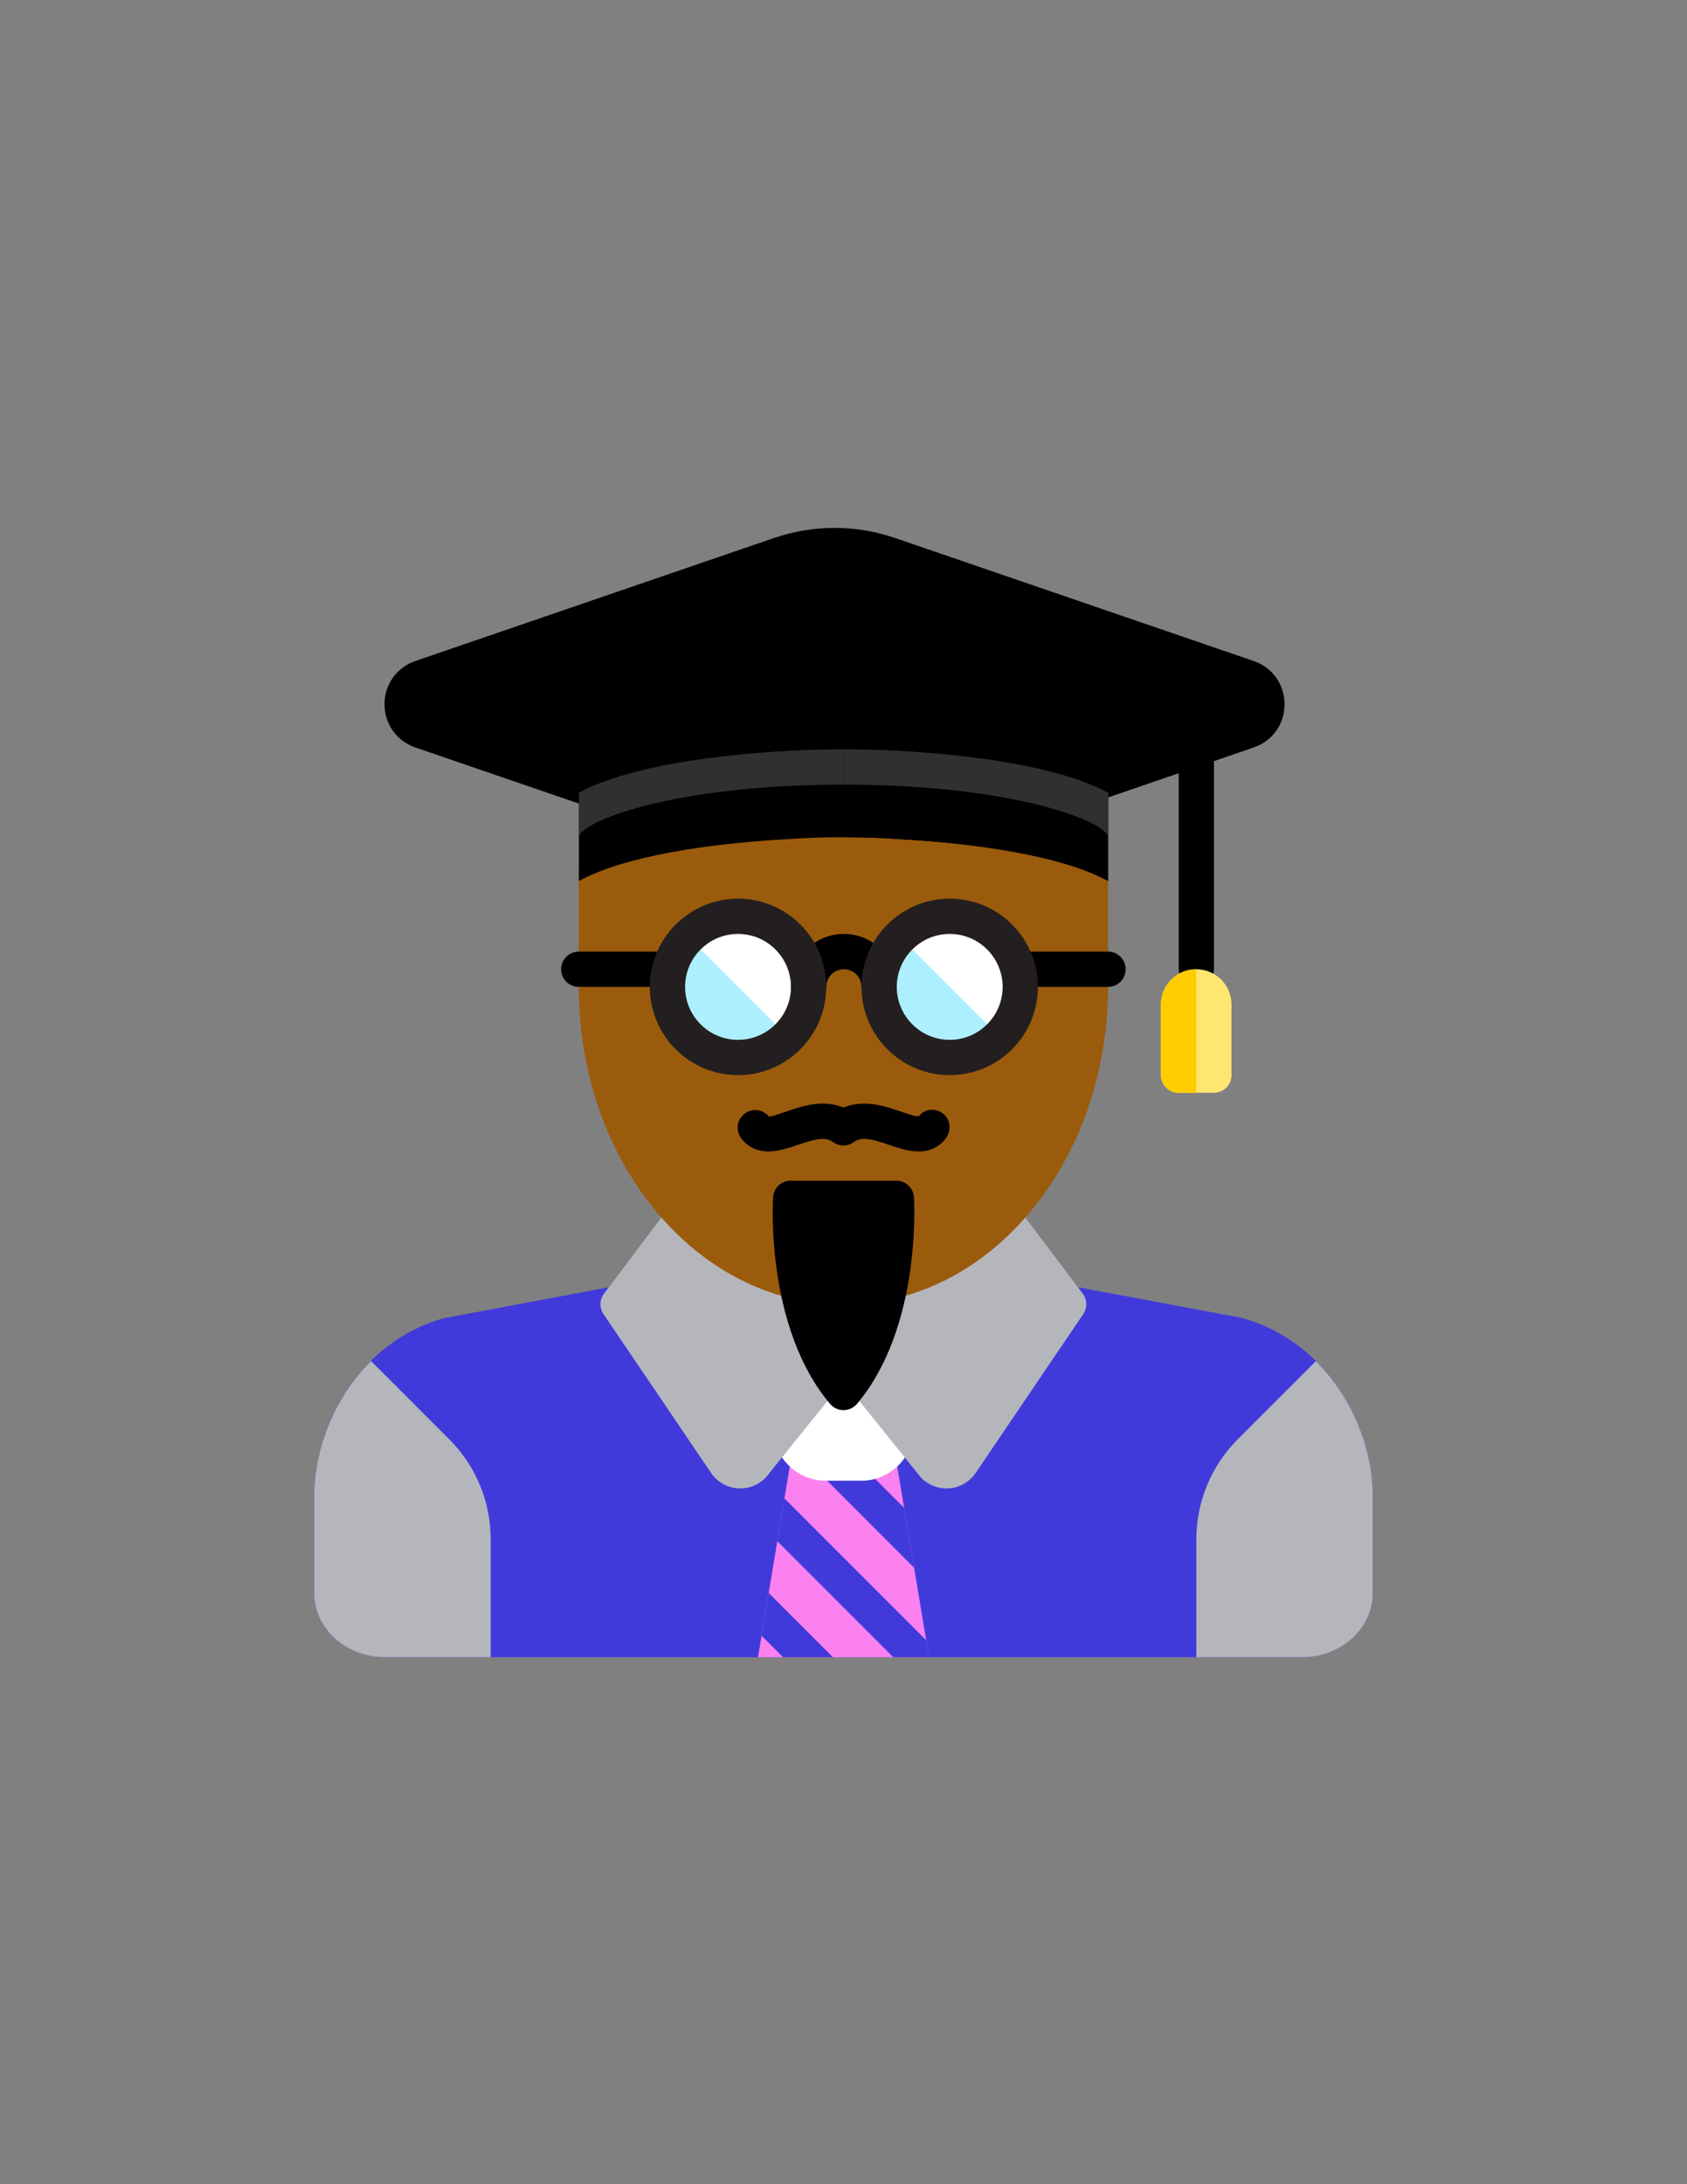 <?xml version="1.0" encoding="utf-8"?>
<!-- Generator: Adobe Illustrator 16.0.0, SVG Export Plug-In . SVG Version: 6.00 Build 0)  -->
<!DOCTYPE svg PUBLIC "-//W3C//DTD SVG 1.1//EN" "http://www.w3.org/Graphics/SVG/1.1/DTD/svg11.dtd">
<svg version="1.1" id="Layer_1" xmlns="http://www.w3.org/2000/svg" xmlns:xlink="http://www.w3.org/1999/xlink" x="0px" y="0px"
	 width="612px" height="792px" viewBox="0 0 612 792" enable-background="new 0 0 612 792" xml:space="preserve">
<rect x="0" y="0" width="612" height="792" fill="#808080" stroke="none"/>
<g>
	<path fill="#413ADB" d="M450.414,477.844l-60.039-11.219c-0.387-0.07-0.781-0.105-1.176-0.105H222.801
		c-0.395,0-0.789,0.035-1.176,0.105l-60.582,11.352C130.156,486.625,114,517.051,114,542.637v35.07
		c0,12.801,11.48,23.211,25.602,23.211h332.796c14.121,0,25.602-10.41,25.602-23.211v-35.07
		C498,517.051,481.844,486.625,450.414,477.844L450.414,477.844z M450.414,477.844"/>
	<path fill="#FC81F0" d="M337.02,600.918l-11.906-71.449c-0.512-3.086-3.184-5.351-6.313-5.351h-25.602
		c-3.129,0-5.801,2.265-6.313,5.351l-11.907,71.449H337.02z M337.02,600.918"/>
	<path fill="#413ADB" d="M293.199,524.118c-1.633,0-3.121,0.64-4.265,1.671l42.679,42.68l-3.621-21.723l-22.625-22.628H293.199z
		 M293.199,524.118"/>
	<path fill="#FFFFFF" d="M331.559,492.239c-0.008-3.532-2.871-6.388-6.402-6.388h-32c-2.426,0-4.636,1.367-5.722,3.535
		l-6.403,12.801c-0.449,0.895-0.679,1.884-0.676,2.888l0.047,12.647c0,10.582,8.61,19.195,19.2,19.195h12.8
		c10.586,0,19.199-8.613,19.199-19.211L331.559,492.239z M331.559,492.239"/>
	<path fill="#B4B6BC" d="M309.074,467.461l-57.554-32.129c-2.793-1.57-6.309-0.809-8.227,1.73l-24.156,32
		c-1.649,2.188-1.731,5.184-0.192,7.445l39.02,57.594c2.148,3.168,5.566,5.191,9.375,5.556c0.41,0.039,0.824,0.054,1.23,0.054
		c3.375,0,6.614-1.324,9.032-3.734c0.16-0.164,0.316-0.34,0.46-0.52l26.52-32.925c0.285-0.353,0.539-0.739,0.738-1.146l6.356-12.668
		c0.449-0.887,0.68-1.875,0.68-2.867v-12.801C312.355,470.73,311.102,468.594,309.074,467.461L309.074,467.461z M309.074,467.461"/>
	<path fill="#B4B6BC" d="M302.836,467.461l57.559-32.129c2.793-1.57,6.305-0.809,8.223,1.73l24.156,32
		c1.652,2.188,1.73,5.184,0.195,7.445l-39.02,57.594c-2.148,3.168-5.57,5.191-9.375,5.556c-0.414,0.039-0.824,0.054-1.23,0.054
		c-3.375,0-6.613-1.324-9.032-3.734c-0.163-0.164-0.319-0.34-0.464-0.52l-26.516-32.925c-0.289-0.353-0.539-0.739-0.738-1.146
		l-6.356-12.668c-0.449-0.887-0.679-1.875-0.679-2.867v-12.801C299.559,470.73,300.812,468.594,302.836,467.461L302.836,467.461z
		 M302.836,467.461"/>
	<path fill="#9B5B0D" d="M395.559,313.051l-12.625-12.801c0,0-43.375-11.734-134.579,0l-38.398,12.801v44.801
		c0,63.621,42.981,115.199,96,115.199c53.02,0,96-51.578,96-115.199v-44.801C400.301,314.903,395.559,313.051,395.559,313.051
		L395.559,313.051z M395.559,313.051"/>
	<path fill="#AEEFFF" d="M293.023,357.852c0,14.137-11.461,25.598-25.597,25.598c-14.141,0-25.602-11.461-25.602-25.598
		c0-14.141,11.461-25.602,25.602-25.602C281.562,332.25,293.023,343.711,293.023,357.852L293.023,357.852z M293.023,357.852"/>
	<path fill="#FFFFFF" d="M267.602,332.25c-7.028,0-13.383,2.836-18.008,7.418l36.188,36.188c4.582-4.625,7.418-10.981,7.418-18.004
		C293.199,343.711,281.738,332.25,267.602,332.25L267.602,332.25z M267.602,332.25"/>
	<path fill="#AEEFFF" d="M369.824,357.852c0,14.137-11.461,25.598-25.598,25.598c-14.141,0-25.602-11.461-25.602-25.598
		c0-14.141,11.461-25.602,25.602-25.602C358.363,332.25,369.824,343.711,369.824,357.852L369.824,357.852z M369.824,357.852"/>
	<path fill="#FFFFFF" d="M344.398,332.25c-7.023,0-13.379,2.836-18.004,7.418l36.188,36.188c4.582-4.625,7.418-10.981,7.418-18.004
		C370,343.711,358.539,332.25,344.398,332.25L344.398,332.25z M344.398,332.25"/>
	<path d="M318.934,364.25c-3.539,0-6.402-2.863-6.402-6.398c0-3.531-2.867-6.402-6.398-6.402c-3.531,0-6.403,2.871-6.403,6.402
		c0,3.535-2.859,6.398-6.398,6.398s-6.398-2.863-6.398-6.398c0-10.59,8.609-19.203,19.199-19.203
		c10.586,0,19.199,8.613,19.199,19.203C325.332,361.387,322.469,364.25,318.934,364.25L318.934,364.25z M318.934,364.25"/>
	<path d="M242.133,357.852h-32.176c-3.539,0-6.398-2.863-6.398-6.402c0-3.536,2.859-6.399,6.398-6.399h32.176
		c3.535,0,6.398,2.863,6.398,6.399C248.531,354.989,245.668,357.852,242.133,357.852L242.133,357.852z M242.133,357.852"/>
	<path d="M401.957,357.852h-31.824c-3.539,0-6.402-2.863-6.402-6.402c0-3.536,2.863-6.399,6.402-6.399h31.824
		c3.539,0,6.398,2.863,6.398,6.399C408.355,354.989,405.496,357.852,401.957,357.852L401.957,357.852z M401.957,357.852"/>
	<path fill="#231F20" d="M267.73,389.852c-17.64,0-32-14.359-32-32c0-17.645,14.36-32,32-32c17.645,0,32,14.355,32,32
		C299.73,375.493,285.375,389.852,267.73,389.852L267.73,389.852z M267.73,338.649c-10.585,0-19.199,8.613-19.199,19.203
		c0,10.586,8.614,19.199,19.199,19.199c10.59,0,19.204-8.613,19.204-19.199C286.934,347.262,278.32,338.649,267.73,338.649
		L267.73,338.649z M267.73,338.649"/>
	<path fill="#231F20" d="M344.531,389.852c-17.645,0-32-14.359-32-32c0-17.645,14.355-32,32-32s32,14.355,32,32
		C376.531,375.493,362.176,389.852,344.531,389.852L344.531,389.852z M344.531,338.649c-10.586,0-19.199,8.613-19.199,19.203
		c0,10.586,8.613,19.199,19.199,19.199c10.59,0,19.199-8.613,19.199-19.199C363.73,347.262,355.121,338.649,344.531,338.649
		L344.531,338.649z M344.531,338.649"/>
	<path d="M278.711,417.523c-3.469,0-6.875-1.12-9.68-4.566c-2.226-2.746-1.813-6.777,0.93-9.007c2.75-2.224,6.777-1.813,9.008,0.933
		c0.664,0.098,4.101-1.094,6.332-1.859c6.691-2.28,15.863-5.409,24.41,0.684c2.883,2.051,3.551,6.043,1.5,8.926
		c-2.047,2.867-6.043,3.543-8.922,1.5c-2.984-2.133-6.851-1.039-12.863,1.012C286.238,416.23,282.445,417.523,278.711,417.523
		L278.711,417.523z M278.711,417.523"/>
	<path d="M333.289,417.523c-3.728,0-7.527-1.293-10.715-2.379c-6.016-2.043-9.887-3.145-12.863-1.012
		c-2.875,2.055-6.875,1.375-8.922-1.5c-2.051-2.883-1.383-6.879,1.5-8.926c8.535-6.082,17.719-2.964,24.41-0.684
		c2.234,0.762,5.594,1.97,6.664,1.684c2.227-2.738,6.086-3.07,8.836-0.843c2.746,2.222,2.996,6.343,0.77,9.086
		C340.168,416.403,336.758,417.523,333.289,417.523L333.289,417.523z M333.289,417.523"/>
	<path d="M331.551,434.118c-0.215-3.375-3.008-6-6.387-6H286.84c-3.383,0-6.176,2.625-6.387,6
		c-0.121,1.914-2.687,47.203,20.652,74.925c1.215,1.446,3.008,2.278,4.895,2.278c1.887,0,3.684-0.832,4.895-2.278
		C334.238,481.321,331.668,436.032,331.551,434.118L331.551,434.118z M331.551,434.118"/>
	<g>
		<defs>
			<rect id="SVGID_1_" x="114" y="191" width="384" height="410.88"/>
		</defs>
		<clipPath id="SVGID_2_">
			<use xlink:href="#SVGID_1_"  overflow="visible"/>
		</clipPath>
		<path clip-path="url(#SVGID_2_)" d="M434,357.719c-3.539,0-6.398-2.863-6.398-6.398v-76.309c0-3.535,2.859-6.398,6.398-6.398
			s6.398,2.863,6.398,6.398v76.309C440.398,354.856,437.539,357.719,434,357.719L434,357.719z M434,357.719"/>
		<path clip-path="url(#SVGID_2_)" d="M454.801,239.68l-130.18-44.629c-14.094-4.84-29.641-4.84-43.746,0l-130.18,44.629
			c-6.808,2.34-11.199,8.488-11.199,15.684c0,7.195,4.391,13.343,11.199,15.679l63.657,21.828c0.668,0.223,1.367,0.344,2.074,0.344
			h0.082l179.176-2.238c0.676-0.008,1.348-0.125,1.992-0.344l57.125-19.59c6.805-2.336,11.199-8.484,11.199-15.679
			C466,248.168,461.605,242.02,454.801,239.68L454.801,239.68z M454.801,239.68"/>
	</g>
	<path d="M284.051,304.379c6.785-0.492,14.058-0.797,21.949-0.797c7.891,0,15.164,0.301,21.953,0.797
		c26.059,1.504,57.027,5.813,74.047,15.071v-51.2c0-21.988-49.762-32-96-32s-96,10.012-96,32v51.2
		C227.023,310.192,257.988,305.883,284.051,304.379L284.051,304.379z M284.051,304.379"/>
	<path fill="#303030" d="M306,271.711c-27.773,0-73.781,3.657-96,15.739v16.261c0-5.574,33.645-19.199,96-19.199
		c62.355,0,96,13.625,96,19.199V287.45C379.785,275.368,333.773,271.711,306,271.711L306,271.711z M306,271.711"/>
	<path d="M306,236.25c-0.016,0-0.031,0-0.043,0v67.332c0.016,0,0.027,0,0.043,0c7.891,0,15.164,0.301,21.953,0.797
		c26.059,1.504,57.023,5.813,74.047,15.071v-51.2C402,246.262,352.238,236.25,306,236.25L306,236.25z M306,236.25"/>
	<path fill="#303030" d="M305.957,271.715v12.797c0.016,0,0.027,0,0.043,0c62.355,0,96,13.625,96,19.199V287.45
		c-22.215-12.082-68.227-15.739-96-15.739C305.988,271.711,305.969,271.715,305.957,271.715L305.957,271.715z M305.957,271.715"/>
	<path fill="#FFE671" d="M440.355,396.25h-12.797c-3.535,0-6.402-2.867-6.402-6.398V364.25c0-7.07,5.73-12.8,12.801-12.8
		s12.801,5.73,12.801,12.8v25.602C446.758,393.383,443.891,396.25,440.355,396.25L440.355,396.25z M440.355,396.25"/>
	<path fill="#FFCD00" d="M421.156,364.25v25.602c0,3.531,2.867,6.398,6.402,6.398h6.398v-44.8
		C426.887,351.45,421.156,357.18,421.156,364.25L421.156,364.25z M421.156,364.25"/>
	<path fill="#B4B6BC" d="M178,558.129c0-13.582-5.395-26.601-14.996-36.207l-28.418-28.418C121.027,506.946,114,525.816,114,542.637
		v35.07c0,12.801,11.48,23.211,25.602,23.211h38.402v-42.789H178z M178,558.129"/>
	<path fill="#B4B6BC" d="M477.359,493.563L449,521.926c-9.602,9.603-14.996,22.625-14.996,36.203v42.789h38.398
		c14.117,0,25.598-10.41,25.598-23.211v-35.07C498,525.86,491.008,507.035,477.359,493.563L477.359,493.563z M477.359,493.563"/>
	<path fill="#413ADB" d="M284.578,543.328l-2.586,15.516l42.074,42.074h12.953l-1.027-6.172L284.578,543.328z M284.578,543.328"/>
	<path fill="#413ADB" d="M276.277,593.129l7.793,7.789h18.098l-23.305-23.304L276.277,593.129z M276.277,593.129"/>
</g>
</svg>
